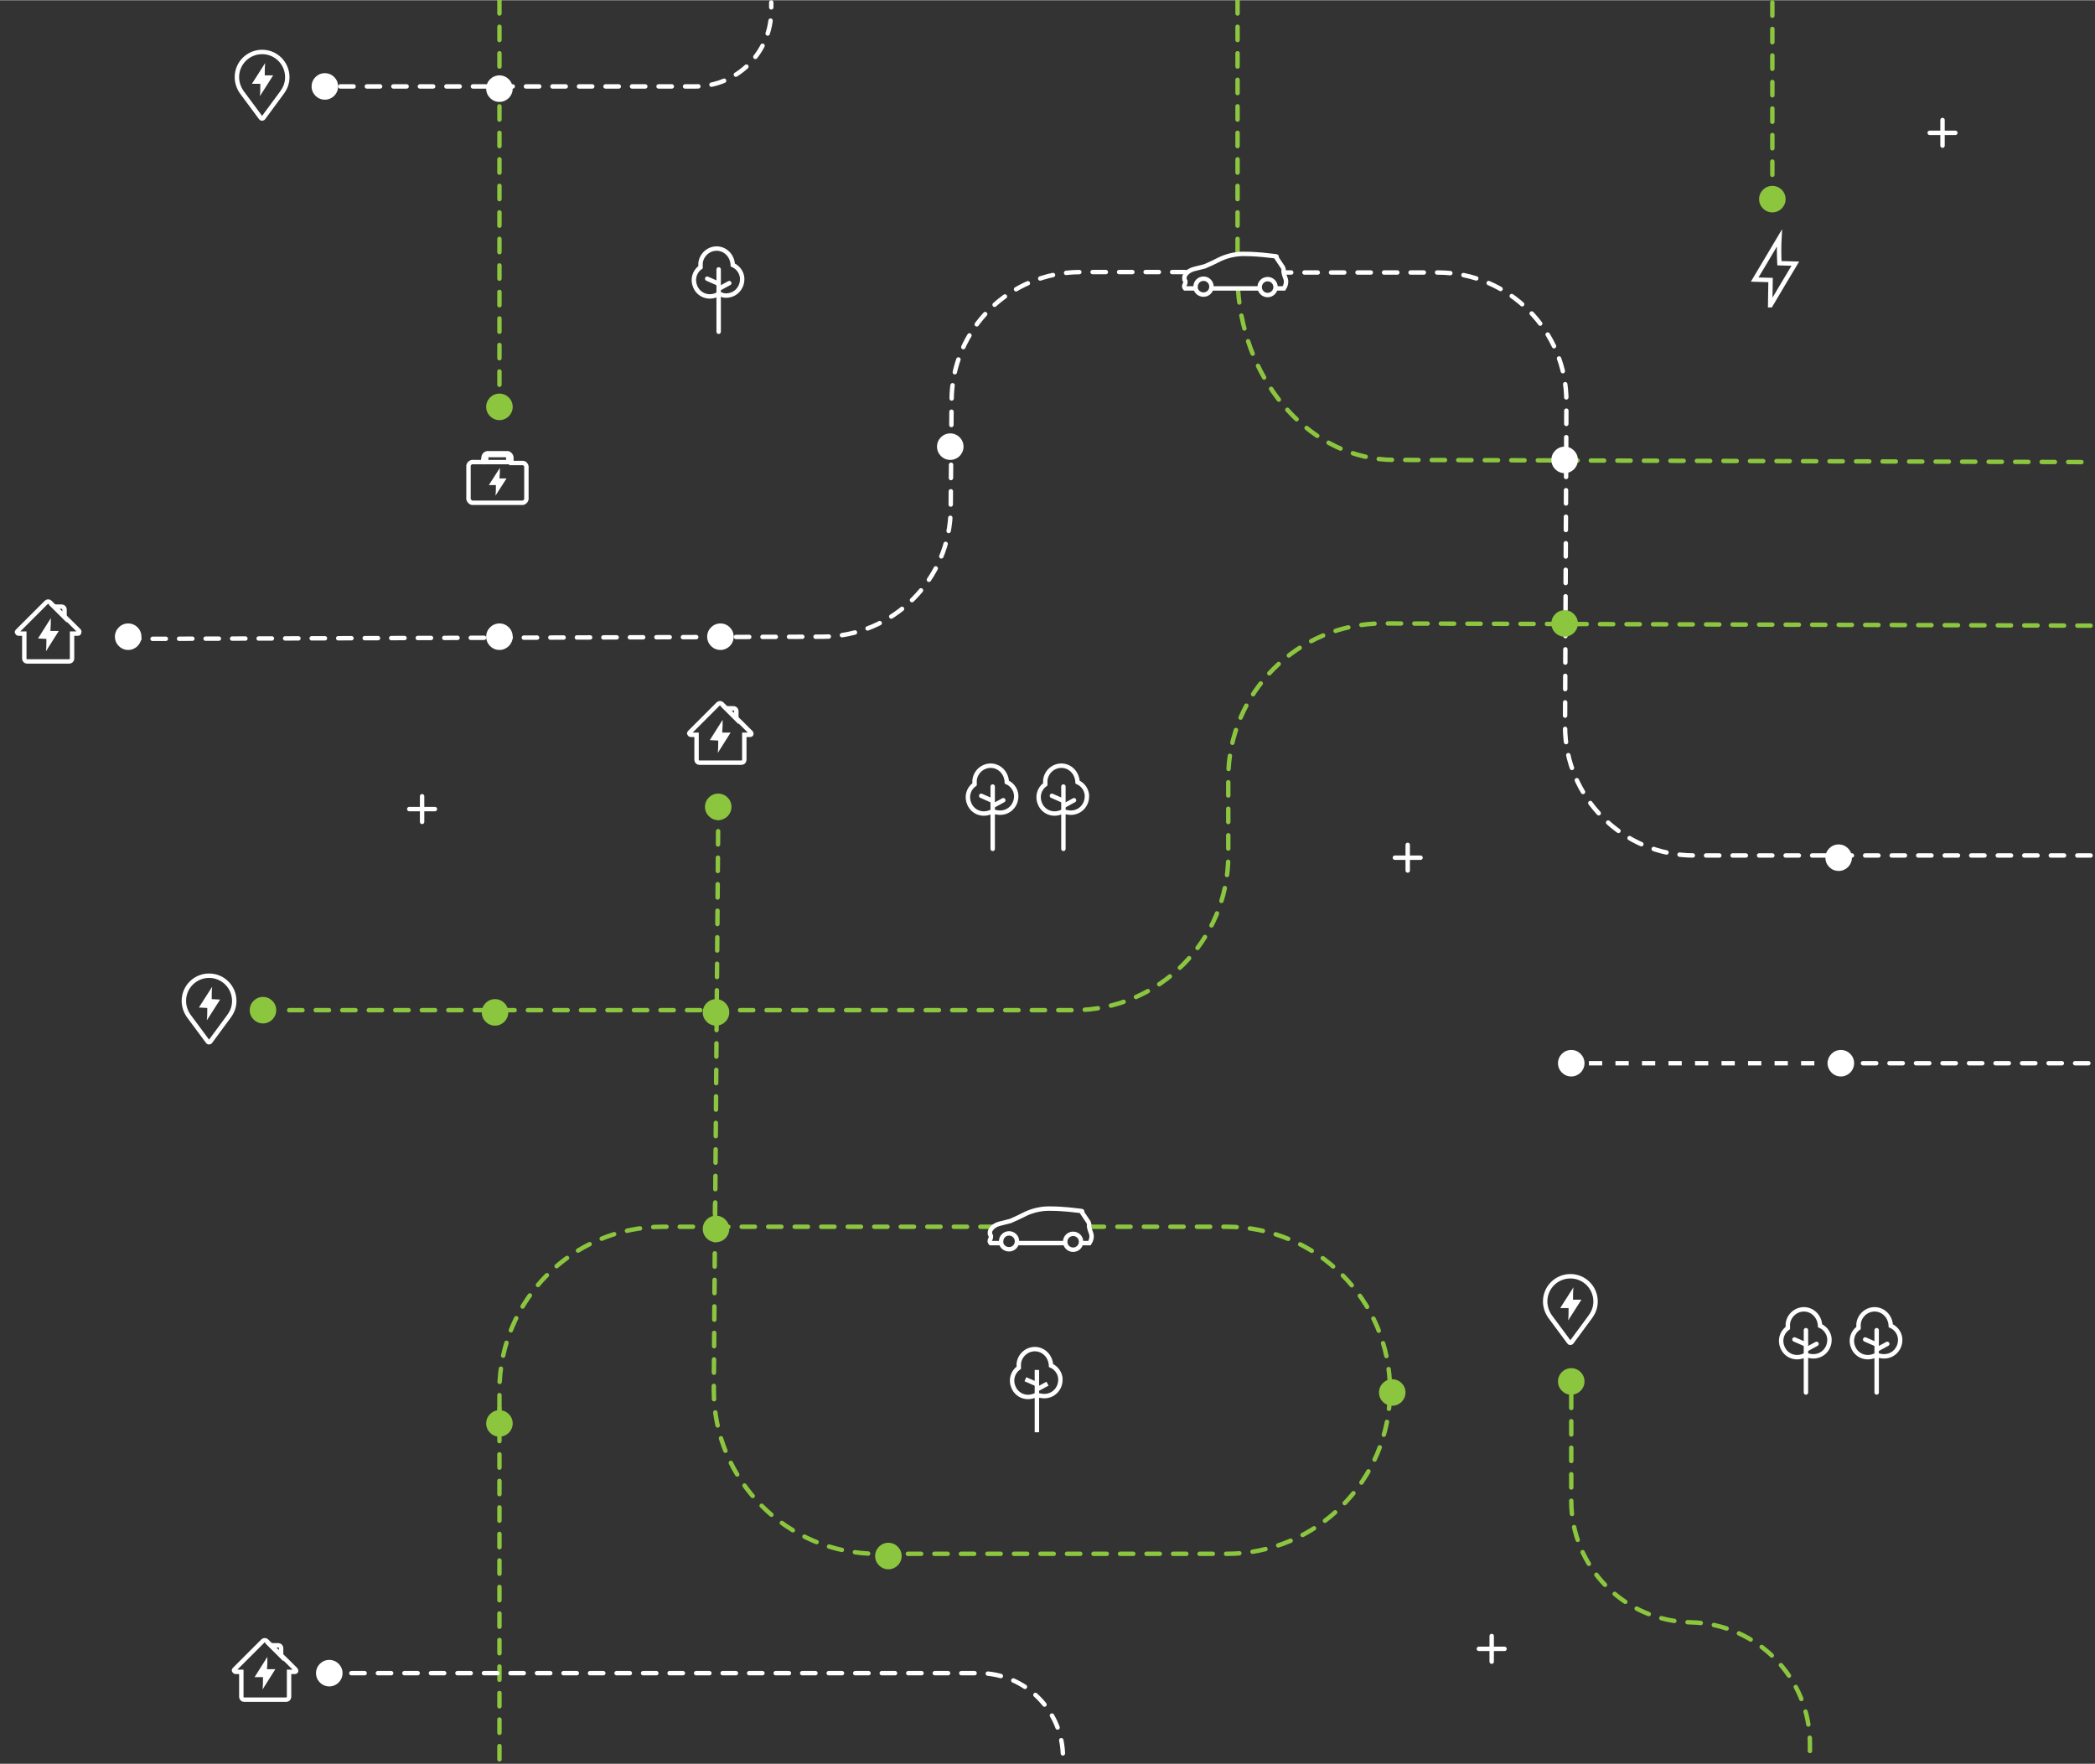 <?xml version="1.0" encoding="utf-8"?>
<!-- Generator: Adobe Illustrator 21.0.2, SVG Export Plug-In . SVG Version: 6.00 Build 0)  -->
<svg version="1.1" id="Layer_1" xmlns="http://www.w3.org/2000/svg" xmlns:xlink="http://www.w3.org/1999/xlink" x="0px" y="0px"
	 viewBox="0 0 474 399" width="500" height="421" style="enable-background:new 0 0 474 399;" xml:space="preserve">
<rect x="0" y="0" width="474" height="399" fill="#333333" stroke="none"/>
<line style="fill:none;stroke:#8CC63F;stroke-linecap:round;stroke-miterlimit:10;stroke-dasharray:3;" x1="113" y1="0" x2="113" y2="88"/>
<circle style="fill:#8CC63F;" cx="113" cy="92" r="3"/>
<line style="fill:none;stroke:#8CC63F;stroke-linecap:round;stroke-miterlimit:10;stroke-dasharray:3;" x1="161.8" y1="275" x2="162.5" y2="185"/>
<path style="fill:none;stroke:#8CC63F;stroke-linecap:round;stroke-miterlimit:10;stroke-dasharray:3;" d="M246.8,277.5h30.7
	c20.4,0,37,16.6,37,37l0,0l0,0c0,20.4-16.6,37-37,37h-79c-20.4,0-37-16.6-37-37l0.3-42.2"/>
<line style="fill:none;stroke:#8CC63F;stroke-linecap:round;stroke-miterlimit:10;stroke-dasharray:3;" x1="161.8" y1="277.5" x2="224.4" y2="277.5"/>
<path style="fill:none;stroke:#8CC63F;stroke-linecap:round;stroke-miterlimit:10;stroke-dasharray:3;" d="M113,318.6v-4.1
	c0-20.4,16.6-37,37-37l0,0h11.8"/>
<line style="fill:none;stroke:#8CC63F;stroke-linecap:round;stroke-miterlimit:10;stroke-dasharray:3;" x1="113" y1="398" x2="113" y2="318.6"/>
<circle style="fill:#FFFFFF;" cx="29" cy="144" r="3"/>
<circle style="fill:#8CC63F;" cx="315" cy="315" r="3"/>
<circle style="fill:#8CC63F;" cx="201" cy="352" r="3"/>
<circle style="fill:#8CC63F;" cx="113" cy="322" r="3"/>
<circle style="fill:#8CC63F;" cx="162" cy="278" r="3"/>
<path style="fill:none;stroke:#FFFFFF;stroke-linecap:round;stroke-miterlimit:10;stroke-dasharray:3;" d="M268.2,61.5h-23.7
	c-16.1,0-29.1,12.9-29.2,29l-0.2,24.4c0,16.1-13,29.1-29.1,29.1l-156.5,0.5"/>
<path style="fill:none;stroke:#FFFFFF;stroke-linecap:round;stroke-miterlimit:10;stroke-dasharray:3;" d="M473,193.5h-89.7
	c-16.1,0-29.2-13.1-29.2-29.2v-0.1l0.3-73.3c0.1-16.1-13-29.3-29.1-29.3h-0.1h-34.4"/>
<circle style="fill:#8CC63F;" cx="162.5" cy="182.5" r="3"/>
<path style="fill:none;stroke:#8CC63F;stroke-linecap:round;stroke-miterlimit:10;stroke-dasharray:3;" d="M473,141.5L312.9,141
	c-19.3,0-35,15.7-35,35v17.5c0,19.3-15.7,35-35,35H62.5"/>
<circle style="fill:#8CC63F;" cx="59.5" cy="228.5" r="3"/>
<path style="fill:none;stroke:#8CC63F;stroke-linecap:round;stroke-miterlimit:10;stroke-dasharray:3;" d="M280.1,65.4
	c1.5,21.6,16.8,38.6,35.4,38.6l157.5,0.5"/>
<line style="fill:none;stroke:#8CC63F;stroke-linecap:round;stroke-miterlimit:10;stroke-dasharray:3;" x1="280" y1="0" x2="280" y2="56.9"/>
<line style="fill:none;stroke:#FFFFFF;stroke-miterlimit:10;stroke-dasharray:3;" x1="416.5" y1="240.5" x2="358.5" y2="240.5"/>
<line style="fill:none;stroke:#FFFFFF;stroke-linecap:round;stroke-miterlimit:10;stroke-dasharray:3;" x1="472.5" y1="240.5" x2="416.5" y2="240.5"/>
<circle style="fill:#FFFFFF;" cx="355.5" cy="240.5" r="3"/>
<line style="fill:none;stroke:#8CC63F;stroke-linecap:round;stroke-miterlimit:10;stroke-dasharray:3;" x1="401" y1="0.5" x2="401" y2="41"/>
<circle style="fill:#8CC63F;" cx="401" cy="45" r="3"/>
<path style="fill:none;stroke:#8CC63F;stroke-linecap:round;stroke-miterlimit:10;stroke-dasharray:3;" d="M355.5,315.5v24
	c0,15,12,27.2,27,27.5l0,0c15,0.3,27,12.5,27,27.5v4"/>
<circle style="fill:#8CC63F;" cx="355.5" cy="312.5" r="3"/>
<circle style="fill:#FFFFFF;" cx="416.5" cy="240.5" r="3"/>
<path style="fill:none;stroke:#FFFFFF;stroke-linecap:round;stroke-miterlimit:10;stroke-dasharray:3;" d="M79.5,378.5h142
	c10.5,0,19,8.5,19,19l0,0l0,0"/>
<circle style="fill:#FFFFFF;" cx="74.5" cy="378.5" r="3"/>
<path style="fill:none;stroke:#FFFFFF;stroke-linecap:round;stroke-miterlimit:10;stroke-dasharray:3;" d="M77,19.5h80.3
	c9.5,0,17.2-7.7,17.2-17.2V0.5"/>
<circle style="fill:#FFFFFF;" cx="73.5" cy="19.5" r="3"/>
<path style="fill:none;stroke:#FFFFFF;stroke-miterlimit:10;" d="M402.6,53.8L402.6,53.8l-5.6,9.4l3.6,0.1c0,1.9-0.1,3.8-0.1,5.7
	h0.1c1.8-3.1,3.7-6.2,5.6-9.4l-3.6-0.1C402.5,57.5,402.5,55.7,402.6,53.8z"/>
<line style="fill:none;stroke:#FFFFFF;stroke-linecap:round;stroke-linejoin:round;" x1="439.5" y1="27.1" x2="439.5" y2="32.9"/>
<line style="fill:none;stroke:#FFFFFF;stroke-linecap:round;stroke-linejoin:round;" x1="442.4" y1="30" x2="436.6" y2="30"/>
<path style="fill:none;stroke:#FFFFFF;stroke-miterlimit:10;" d="M63.6,372.8c0-0.3-0.3-0.6-0.6-0.6h-1.8l2.4,2.4L63.6,372.8z"/>
<path style="fill:none;stroke:#FFFFFF;stroke-miterlimit:10;" d="M66.9,377.7l-1.8-1.8l0,0l-3.8-3.7l0,0l-1-1
	c-0.2-0.2-0.6-0.2-0.8,0l-6.4,6.4c-0.2,0.2-0.2,0.3-0.1,0.4s0.1,0.2,0.3,0.2h1.3v5.7c0,0.3,0.3,0.6,0.6,0.6h9.6
	c0.3,0,0.6-0.3,0.6-0.6v-5.7h1.3c0.2,0,0.3-0.1,0.3-0.2S67,377.9,66.9,377.7z"/>
<path style="fill:#FFFFFF;" d="M60.5,374.8L60.5,374.8l-2.9,4.6h1.9c0,0.9,0,1.9-0.1,2.8l0,0l2.9-4.6h-1.9
	C60.5,376.6,60.5,375.7,60.5,374.8z"/>
<path style="fill:none;stroke:#FFFFFF;stroke-miterlimit:10;" d="M53,226.4c0-3.1-2.5-5.7-5.7-5.7c-3.1,0-5.7,2.5-5.7,5.7
	c0,1.2,0.4,2.4,1.1,3.4l4.3,5.8c0.1,0.2,0.3,0.2,0.5,0.1l0.1-0.1l4.2-5.7l0.2-0.3l0,0C52.7,228.6,53,227.5,53,226.4L53,226.4z"/>
<path style="fill:#FFFFFF;" d="M48,223.2L48,223.2l-3,4.7l1.9,0.1c0,0.9,0,1.9-0.1,2.8l0,0l3-4.7l-1.9-0.1
	C47.9,225.1,47.9,224.1,48,223.2z"/>
<line style="fill:none;stroke:#FFFFFF;stroke-miterlimit:10;" x1="241.4" y1="281.2" x2="229.8" y2="281.2"/>
<path style="fill:none;stroke:#FFFFFF;stroke-miterlimit:10;" d="M226.8,281.2h-2.7c-0.2-0.2-0.2-0.6-0.1-0.8
	c0.2-0.3,0.2-0.5,0.2-0.8c-0.1-0.1-0.1-0.3-0.2-0.4v-0.1c-0.1-0.3,0-0.7,0.2-1c0.5-0.7,1.2-1.1,2-1.3c0.8-0.2,1.6-0.4,2.4-0.6
	c1.2-0.5,2.4-1.1,3.6-1.7c1.8-0.8,3.8-1.2,5.8-1.1c1.2,0,2.5,0.1,3.7,0.2l1.8,0.2l0.9,0.1c0.2,0,0.7,0.1,0.3,0.2l1.6,2.4
	c0.1,0.3,0.2,0.6,0.1,0.9c0.1,0.6,0.3,1.2,0.5,1.7c0.2,0.7,0,1.5-0.4,2.1h-2.3"/>
<path style="fill:none;stroke:#FFFFFF;stroke-miterlimit:10;" d="M228.3,282.6c1,0,1.8-0.8,1.8-1.8s-0.8-1.8-1.8-1.8
	s-1.8,0.8-1.8,1.8C226.4,281.8,227.3,282.6,228.3,282.6L228.3,282.6z"/>
<path style="fill:none;stroke:#FFFFFF;stroke-miterlimit:10;" d="M242.8,282.7c-1,0-1.8-0.8-1.8-1.8s0.8-1.8,1.8-1.8
	s1.8,0.8,1.8,1.8C244.6,281.9,243.8,282.7,242.8,282.7L242.8,282.7z"/>
<path style="fill:none;stroke:#FFFFFF;stroke-miterlimit:10;" d="M227.8,176.9c1.4,0.6,2.3,2.1,2.1,3.6c-0.2,2-1.9,3.5-4,3.3l0,0
	c-0.2,0-0.4-0.1-0.7-0.1l-0.3-0.1c-0.1,0-0.1-0.1-0.2-0.1c-0.1,0-0.2,0-0.2,0l-0.1,0.1l-0.3,0.1c-1.9,0.8-4,0-4.8-1.9
	c-0.7-1.6-0.2-3.4,1.2-4.4l0,0c0-0.3,0-0.6,0-0.9c0.2-2,2-3.5,4-3.3C226.3,173.4,227.7,174.9,227.8,176.9L227.8,176.9z"/>
<line style="fill:none;stroke:#FFFFFF;stroke-linecap:round;stroke-miterlimit:10;" x1="227" y1="181" x2="224.8" y2="182.2"/>
<polyline style="fill:none;stroke:#FFFFFF;stroke-linecap:round;stroke-miterlimit:10;" points="224.6,183.4 224.6,177.9
	224.6,177.9 "/>
<line style="fill:none;stroke:#FFFFFF;stroke-linecap:round;stroke-miterlimit:10;" x1="224.6" y1="192" x2="224.6" y2="183.4"/>
<line style="fill:none;stroke:#FFFFFF;stroke-linecap:round;stroke-miterlimit:10;" x1="222" y1="180" x2="224.5" y2="181.1"/>
<path style="fill:none;stroke:#FFFFFF;stroke-miterlimit:10;" d="M243.8,176.9c1.4,0.6,2.3,2.1,2.1,3.6c-0.2,2-1.9,3.5-4,3.3l0,0
	c-0.2,0-0.4-0.1-0.7-0.1l-0.3-0.1c-0.1,0-0.1-0.1-0.2-0.1c-0.1,0-0.2,0-0.2,0l-0.1,0.1l-0.3,0.1c-1.9,0.8-4,0-4.8-1.9
	c-0.7-1.6-0.2-3.4,1.2-4.4l0,0c0-0.3,0-0.6,0-0.9c0.2-2,2-3.5,4-3.3C242.3,173.4,243.7,174.9,243.8,176.9L243.8,176.9z"/>
<line style="fill:none;stroke:#FFFFFF;stroke-linecap:round;stroke-miterlimit:10;" x1="243" y1="181" x2="240.8" y2="182.2"/>
<polyline style="fill:none;stroke:#FFFFFF;stroke-linecap:round;stroke-miterlimit:10;" points="240.6,183.4 240.6,177.9
	240.6,177.9 "/>
<line style="fill:none;stroke:#FFFFFF;stroke-linecap:round;stroke-miterlimit:10;" x1="240.6" y1="192" x2="240.6" y2="183.4"/>
<line style="fill:none;stroke:#FFFFFF;stroke-linecap:round;stroke-miterlimit:10;" x1="238" y1="180" x2="240.5" y2="181.1"/>
<path style="fill:none;stroke:#FFFFFF;stroke-miterlimit:10;" d="M411.8,299.9c1.4,0.6,2.3,2.1,2.1,3.6c-0.2,2-1.9,3.5-4,3.3l0,0
	c-0.2,0-0.4-0.1-0.7-0.1l-0.3-0.1c-0.1,0-0.1-0.1-0.2-0.1s-0.2,0-0.2,0l-0.1,0.1l-0.3,0.1c-1.9,0.8-4,0-4.8-1.9
	c-0.7-1.6-0.2-3.4,1.2-4.4l0,0c0-0.3,0-0.6,0-0.9c0.2-2,2-3.5,4-3.3C410.3,296.4,411.7,297.9,411.8,299.9L411.8,299.9z"/>
<line style="fill:none;stroke:#FFFFFF;stroke-linecap:round;stroke-miterlimit:10;" x1="411" y1="304" x2="408.8" y2="305.2"/>
<polyline style="fill:none;stroke:#FFFFFF;stroke-linecap:round;stroke-miterlimit:10;" points="408.6,306.4 408.6,300.9
	408.6,300.9 "/>
<line style="fill:none;stroke:#FFFFFF;stroke-linecap:round;stroke-miterlimit:10;" x1="408.6" y1="315" x2="408.6" y2="306.4"/>
<line style="fill:none;stroke:#FFFFFF;stroke-linecap:round;stroke-miterlimit:10;" x1="406" y1="303" x2="408.5" y2="304.1"/>
<path style="fill:none;stroke:#FFFFFF;stroke-miterlimit:10;" d="M427.8,299.9c1.4,0.6,2.3,2.1,2.1,3.6c-0.2,2-1.9,3.5-4,3.3l0,0
	c-0.2,0-0.4-0.1-0.7-0.1l-0.3-0.1c-0.1,0-0.1-0.1-0.2-0.1s-0.2,0-0.2,0l-0.1,0.1l-0.3,0.1c-1.9,0.8-4,0-4.8-1.9
	c-0.7-1.6-0.2-3.4,1.2-4.4l0,0c0-0.3,0-0.6,0-0.9c0.2-2,2-3.5,4-3.3C426.3,296.4,427.7,297.9,427.8,299.9L427.8,299.9z"/>
<line style="fill:none;stroke:#FFFFFF;stroke-linecap:round;stroke-miterlimit:10;" x1="427" y1="304" x2="424.8" y2="305.2"/>
<polyline style="fill:none;stroke:#FFFFFF;stroke-linecap:round;stroke-miterlimit:10;" points="424.6,306.4 424.6,300.9
	424.6,300.9 "/>
<line style="fill:none;stroke:#FFFFFF;stroke-linecap:round;stroke-miterlimit:10;" x1="424.6" y1="315" x2="424.6" y2="306.4"/>
<line style="fill:none;stroke:#FFFFFF;stroke-linecap:round;stroke-miterlimit:10;" x1="422" y1="303" x2="424.5" y2="304.1"/>
<path style="fill:none;stroke:#FFFFFF;stroke-miterlimit:10;" d="M237.8,308.9c1.4,0.6,2.3,2.1,2.1,3.6c-0.2,2-1.9,3.5-4,3.3l0,0
	c-0.2,0-0.4-0.1-0.7-0.1l-0.3-0.1c-0.1,0-0.1-0.1-0.2-0.1c-0.1,0-0.2,0-0.2,0l-0.1,0.1l-0.3,0.1c-1.9,0.8-4,0-4.8-1.9
	c-0.7-1.6-0.2-3.4,1.2-4.4l0,0c0-0.3,0-0.6,0-0.9c0.2-2,2-3.5,4-3.3C236.3,305.4,237.7,306.9,237.8,308.9L237.8,308.9z"/>
<line style="fill:none;stroke:#FFFFFF;stroke-miterlimit:10;" x1="237" y1="313" x2="234.8" y2="314.2"/>
<polyline style="fill:none;stroke:#FFFFFF;stroke-miterlimit:10;" points="234.6,315.4 234.6,309.9 234.6,309.9 "/>
<line style="fill:none;stroke:#FFFFFF;stroke-miterlimit:10;" x1="234.6" y1="324" x2="234.6" y2="315.4"/>
<line style="fill:none;stroke:#FFFFFF;stroke-miterlimit:10;" x1="232" y1="312" x2="234.5" y2="313.1"/>
<path style="fill:none;stroke:#FFFFFF;stroke-miterlimit:10;" d="M165.8,59.9c1.4,0.6,2.3,2.1,2.1,3.6c-0.2,2-1.9,3.5-4,3.3l0,0
	c-0.2,0-0.4-0.1-0.7-0.2l-0.3-0.1c-0.1,0-0.1-0.1-0.2-0.1c-0.1,0-0.2,0-0.2,0l-0.1,0.1l-0.3,0.2c-1.9,0.8-4,0-4.8-1.9
	c-0.7-1.6-0.2-3.4,1.2-4.4l0,0c0-0.3,0-0.6,0-0.9c0.2-2,2-3.5,4-3.3C164.3,56.4,165.7,57.9,165.8,59.9L165.8,59.9z"/>
<line style="fill:none;stroke:#FFFFFF;stroke-linecap:round;stroke-miterlimit:10;" x1="165" y1="64" x2="162.8" y2="65.2"/>
<polyline style="fill:none;stroke:#FFFFFF;stroke-linecap:round;stroke-miterlimit:10;" points="162.6,66.4 162.6,60.9 162.6,60.9
	"/>
<line style="fill:none;stroke:#FFFFFF;stroke-linecap:round;stroke-miterlimit:10;" x1="162.6" y1="75" x2="162.6" y2="66.4"/>
<line style="fill:none;stroke:#FFFFFF;stroke-linecap:round;stroke-miterlimit:10;" x1="160" y1="63" x2="162.5" y2="64.1"/>
<line style="fill:none;stroke:#FFFFFF;stroke-miterlimit:10;" x1="285.3" y1="65.2" x2="273.8" y2="65.2"/>
<path style="fill:none;stroke:#FFFFFF;stroke-miterlimit:10;" d="M270.7,65.2h-2.6c-0.2-0.2-0.2-0.6-0.1-0.8
	c0.2-0.3,0.2-0.5,0.2-0.8c-0.1-0.1-0.1-0.3-0.2-0.4v-0.1c-0.1-0.3,0-0.7,0.2-1c0.5-0.7,1.2-1.1,2-1.3s1.6-0.4,2.4-0.6
	c1.2-0.5,2.4-1.1,3.6-1.7c1.8-0.8,3.8-1.2,5.8-1.1c1.2,0,2.5,0.1,3.7,0.2l1.8,0.2l0.9,0.1c0.2,0,0.7,0.1,0.3,0.2l1.6,2.4
	c0.1,0.3,0.2,0.6,0.1,0.9c0.1,0.6,0.3,1.2,0.5,1.7c0.2,0.7,0,1.5-0.4,2.1h-2.3"/>
<path style="fill:none;stroke:#FFFFFF;stroke-miterlimit:10;" d="M272.3,66.6c1,0,1.8-0.8,1.8-1.8s-0.8-1.8-1.8-1.8
	s-1.8,0.8-1.8,1.8C270.4,65.8,271.3,66.6,272.3,66.6L272.3,66.6z"/>
<path style="fill:none;stroke:#FFFFFF;stroke-miterlimit:10;" d="M286.8,66.7c-1,0-1.8-0.8-1.8-1.8s0.8-1.8,1.8-1.8s1.8,0.8,1.8,1.8
	C288.6,65.9,287.8,66.7,286.8,66.7L286.8,66.7z"/>
<path style="fill:none;stroke:#FFFFFF;stroke-linecap:round;stroke-linejoin:round;" d="M65,17.4c0-3.1-2.5-5.7-5.7-5.7
	c-3.1,0-5.7,2.5-5.7,5.7c0,1.2,0.4,2.4,1.1,3.4l4.3,5.8c0.1,0.2,0.3,0.2,0.5,0.1l0.1-0.1l4.2-5.7l0.2-0.3l0,0
	C64.7,19.6,65,18.5,65,17.4L65,17.4z"/>
<path style="fill:#FFFFFF;" d="M60,14.2L60,14.2l-3,4.7h1.9c0,1,0,1.9-0.1,2.8l0,0l3-4.7h-1.9C59.9,16.1,59.9,15.1,60,14.2z"/>
<line style="fill:none;stroke:#FFFFFF;stroke-linecap:round;stroke-linejoin:round;" x1="337.5" y1="370.1" x2="337.5" y2="375.9"/>
<line style="fill:none;stroke:#FFFFFF;stroke-linecap:round;stroke-linejoin:round;" x1="340.4" y1="373" x2="334.6" y2="373"/>
<line style="fill:none;stroke:#FFFFFF;stroke-linecap:round;stroke-linejoin:round;" x1="95.5" y1="180.1" x2="95.5" y2="185.9"/>
<line style="fill:none;stroke:#FFFFFF;stroke-linecap:round;stroke-linejoin:round;" x1="98.4" y1="183" x2="92.6" y2="183"/>
<line style="fill:none;stroke:#FFFFFF;stroke-linecap:round;stroke-linejoin:round;" x1="318.5" y1="191.1" x2="318.5" y2="196.9"/>
<line style="fill:none;stroke:#FFFFFF;stroke-linecap:round;stroke-linejoin:round;" x1="321.4" y1="194" x2="315.6" y2="194"/>
<path style="fill:none;stroke:#FFFFFF;stroke-miterlimit:10;" d="M166.6,160.8c0-0.3-0.3-0.6-0.6-0.6h-1.8l2.4,2.4L166.6,160.8z"/>
<path style="fill:none;stroke:#FFFFFF;stroke-miterlimit:10;" d="M169.9,165.7l-1.8-1.8l0,0l-3.8-3.7l0,0l-1-1
	c-0.2-0.2-0.6-0.2-0.8,0l-6.4,6.4c-0.2,0.2-0.2,0.3-0.1,0.4s0.1,0.2,0.3,0.2h1.3v5.7c0,0.3,0.3,0.6,0.6,0.6h9.6
	c0.3,0,0.6-0.3,0.6-0.6v-5.7h1.3c0.2,0,0.3-0.1,0.3-0.2S170,165.9,169.9,165.7z"/>
<path style="fill:#FFFFFF;" d="M163.5,162.8L163.5,162.8l-2.9,4.6l1.9,0.1c0,0.9,0,1.9-0.1,2.8l0,0l2.9-4.6h-1.9
	C163.5,164.6,163.5,163.7,163.5,162.8z"/>
<path style="fill:none;stroke:#FFFFFF;stroke-miterlimit:10;" d="M109.3,104.5h-2.1c-0.5-0.1-1.1,0.2-1.2,0.8c0,0.1,0,0.3,0,0.4
	c0,2.3,0,4.5,0,6.8c-0.1,0.5,0.3,1.1,0.8,1.2c0.1,0,0.3,0,0.4,0h10.7c0.1,0,0.3,0,0.4,0c0.5-0.1,0.9-0.6,0.8-1.2c0-1.8,0-3.7,0-5.5
	c0-0.4,0-0.8,0-1.2c0.1-0.5-0.3-1.1-0.8-1.1c-0.1,0-0.2,0-0.3,0h-2.3c0-0.4,0-0.7,0-1c0.1-0.5-0.3-1.1-0.8-1.2c-0.1,0-0.3,0-0.4,0
	h-3.9c-0.6-0.1-1.1,0.3-1.2,0.9c0,0.1,0,0.2,0,0.3C109.3,103.8,109.3,104.2,109.3,104.5z"/>
<path style="fill:none;stroke:#FFFFFF;stroke-miterlimit:10;" d="M115,104.5c0-0.4,0-0.7,0-1.1s-0.2-0.5-0.5-0.5h-4
	c-0.3,0-0.5,0.1-0.5,0.4c0,0.4,0,0.8,0,1.2H115z"/>
<path style="fill:#FFFFFF;" d="M113.1,105.8L113.1,105.8l-2.5,3.9h1.6c0,0.8,0,1.6-0.1,2.4l0,0l2.5-3.9H113
	C113.1,107.3,113.1,106.6,113.1,105.8z"/>
<path style="fill:none;stroke:#FFFFFF;stroke-linecap:round;stroke-linejoin:round;" d="M361,294.4c0-3.1-2.5-5.7-5.7-5.7
	c-3.1,0-5.7,2.5-5.7,5.7c0,1.2,0.4,2.4,1.1,3.4l4.3,5.8c0.1,0.2,0.3,0.2,0.5,0.1l0.1-0.1l4.2-5.7l0.2-0.3l0,0
	C360.7,296.6,361,295.5,361,294.4L361,294.4z"/>
<path style="fill:#FFFFFF;" d="M356,291.2L356,291.2l-3,4.7h1.9c0,1,0,1.9-0.1,2.8l0,0l3-4.7h-1.9
	C355.9,293.1,355.9,292.1,356,291.2z"/>
<circle style="fill:#FFFFFF;" cx="416" cy="194" r="3"/>
<circle style="fill:#FFFFFF;" cx="354" cy="104" r="3"/>
<circle style="fill:#FFFFFF;" cx="215" cy="101" r="3"/>
<circle style="fill:#FFFFFF;" cx="163" cy="144" r="3"/>
<circle style="fill:#FFFFFF;" cx="113" cy="20" r="3"/>
<circle style="fill:#8CC63F;" cx="112" cy="229" r="3"/>
<circle style="fill:#8CC63F;" cx="162" cy="229" r="3"/>
<circle style="fill:#8CC63F;" cx="354" cy="141" r="3"/>
<circle style="fill:#FFFFFF;" cx="113" cy="144" r="3"/>
<path style="fill:none;stroke:#FFFFFF;stroke-miterlimit:10;" d="M14.6,137.8c0-0.3-0.3-0.6-0.6-0.6h-1.8l2.4,2.4V137.8z"/>
<path style="fill:none;stroke:#FFFFFF;stroke-miterlimit:10;" d="M17.9,142.7l-1.8-1.8l0,0l-3.8-3.7l0,0l-1-1
	c-0.2-0.2-0.6-0.2-0.8,0L4,142.7c-0.2,0.2-0.2,0.3-0.1,0.4c0.1,0.1,0.1,0.2,0.3,0.2h1.3v5.7c0,0.3,0.3,0.6,0.6,0.6h9.6
	c0.3,0,0.6-0.3,0.6-0.6v-5.7h1.3c0.2,0,0.3-0.1,0.3-0.2S18,142.9,17.9,142.7z"/>
<path style="fill:#FFFFFF;" d="M11.5,139.8L11.5,139.8l-2.9,4.6l1.9,0.1c0,0.9,0,1.9-0.1,2.8l0,0l2.9-4.6h-1.9
	C11.5,141.6,11.5,140.7,11.5,139.8z"/>
</svg>
